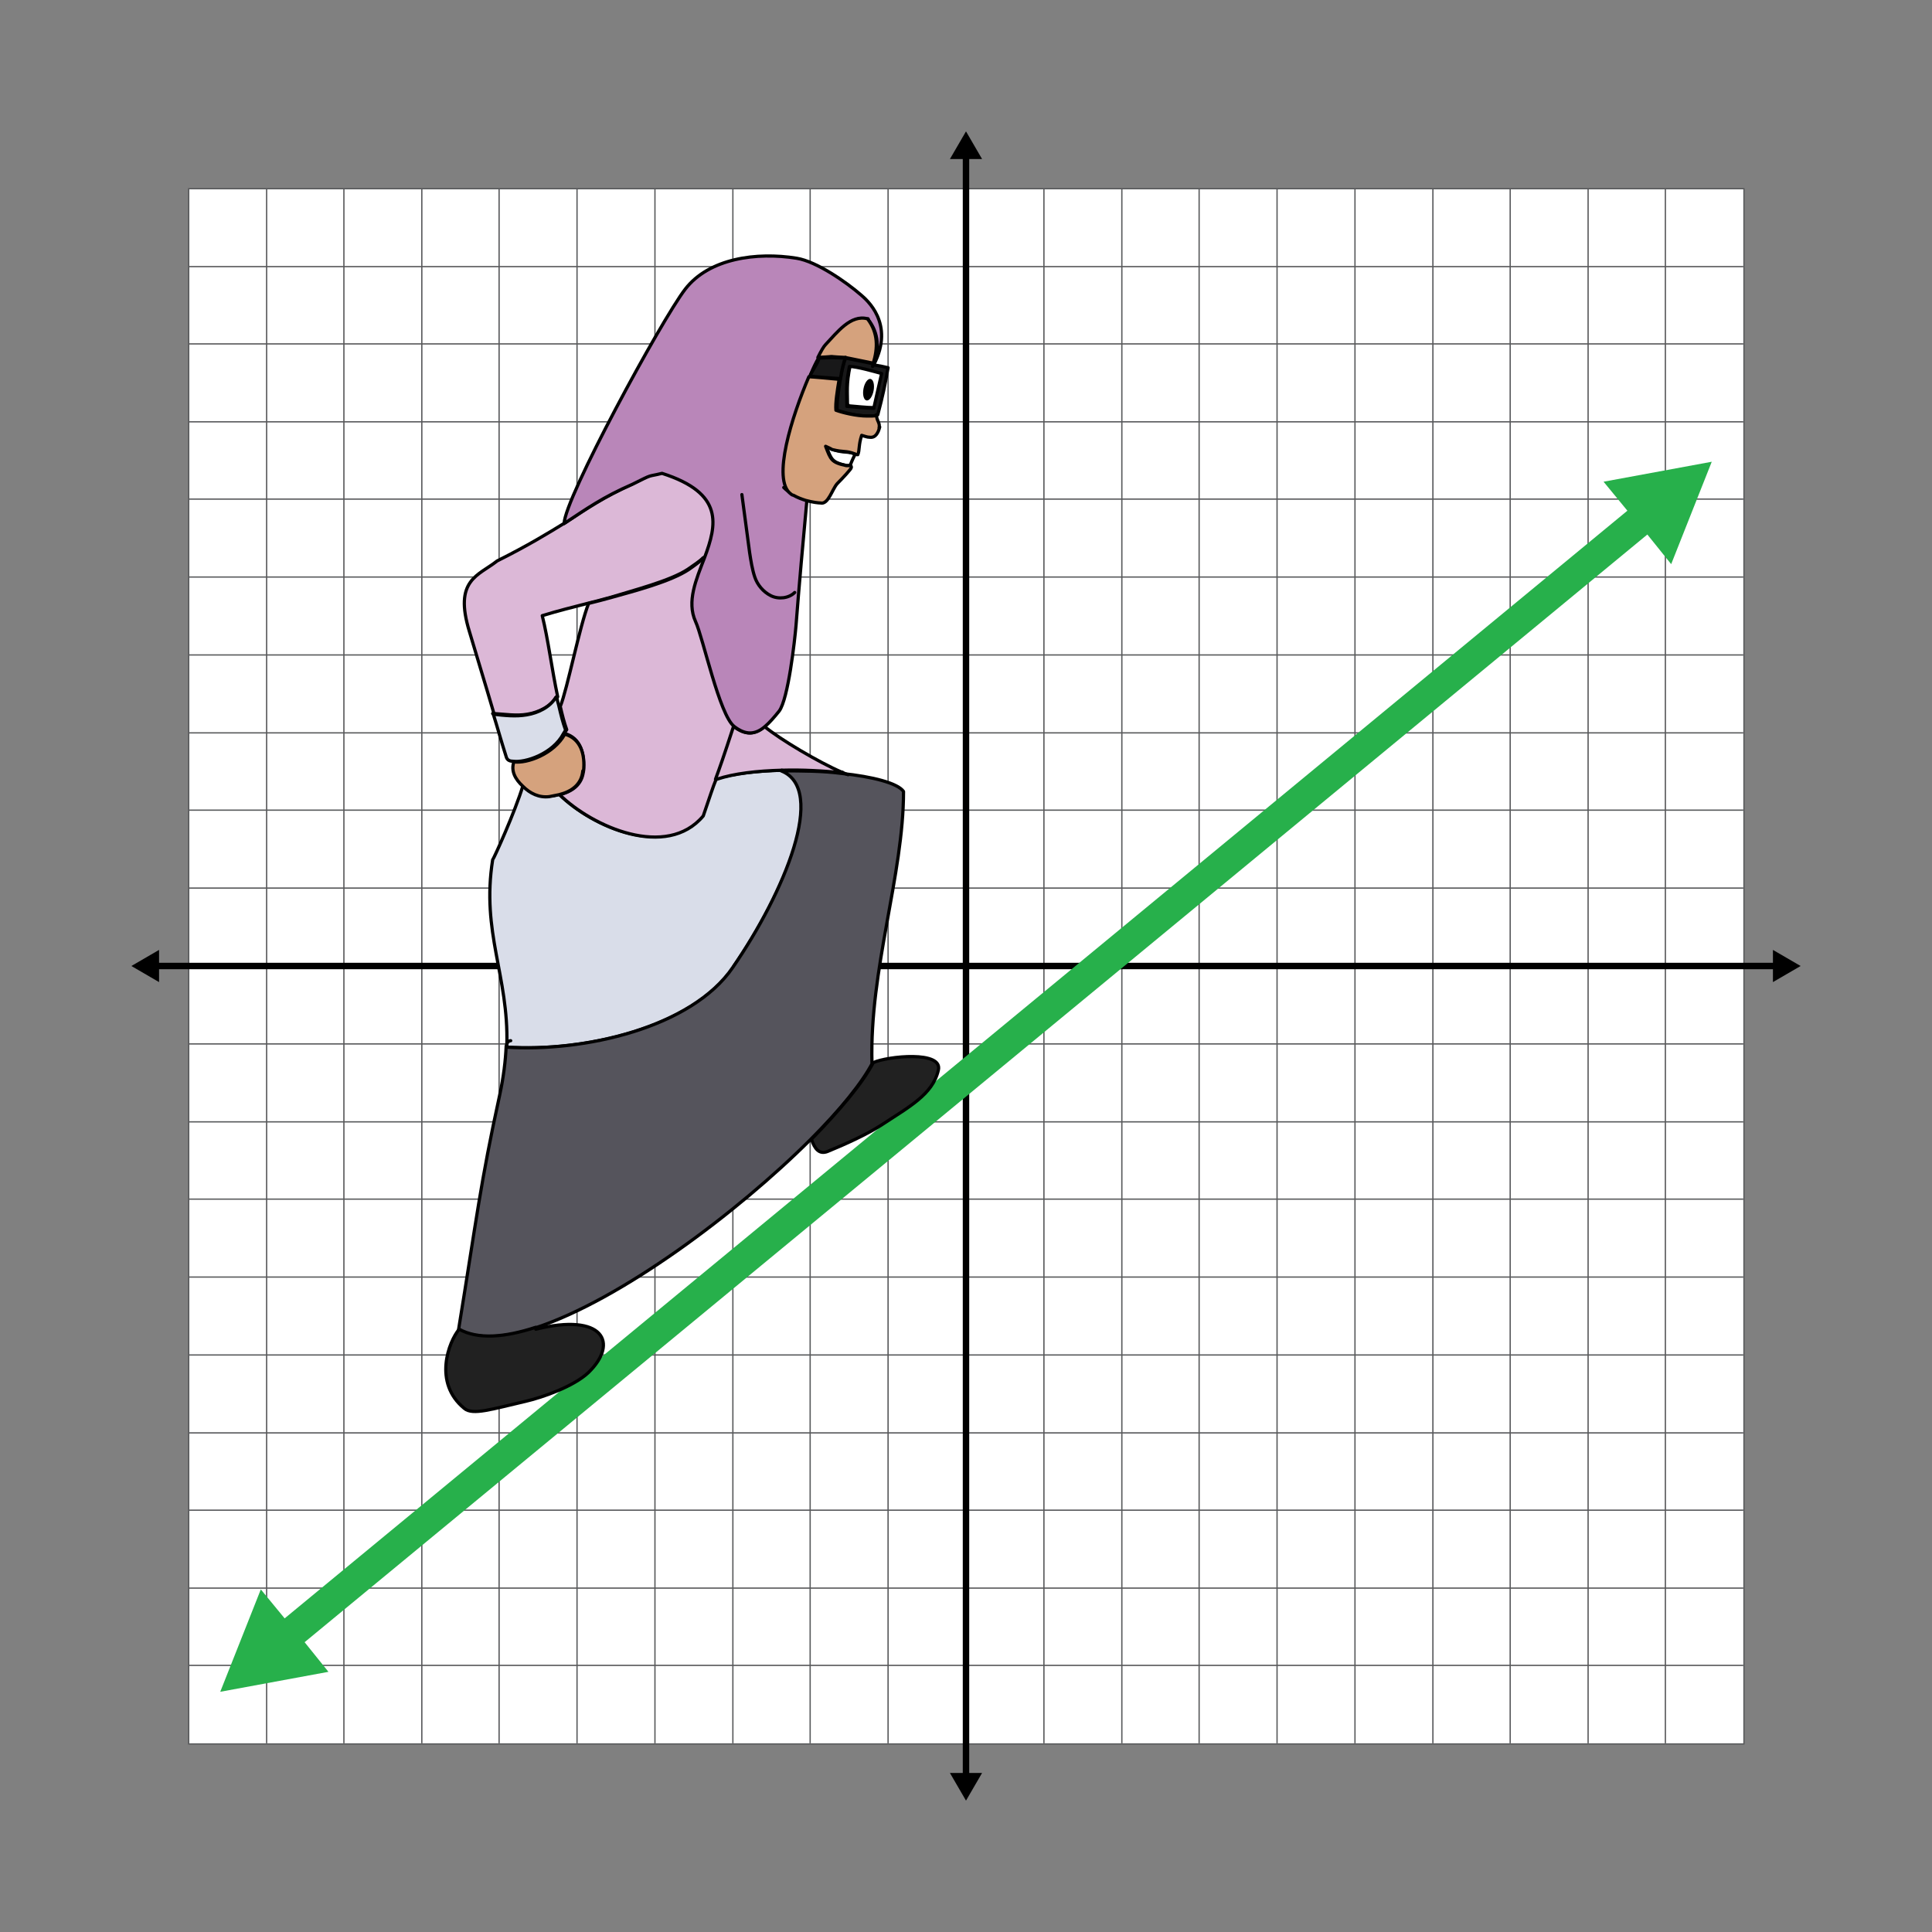 <?xml version="1.0" encoding="UTF-8"?><svg xmlns="http://www.w3.org/2000/svg" width="300" height="300" viewBox="0 0 300 300"><rect x="0" y="0" width="300" height="300" fill="#808080" stroke="none"/><defs><style>.cls-1{stroke:#58595b;stroke-width:.2px;}.cls-1,.cls-2{fill:#fff;}.cls-1,.cls-3{stroke-miterlimit:10;}.cls-4{fill:#dcb8d7;}.cls-4,.cls-5,.cls-6,.cls-7,.cls-8,.cls-9,.cls-10,.cls-2,.cls-11{stroke:#010101;stroke-linecap:round;stroke-linejoin:round;stroke-width:.5px;}.cls-5{fill:#d5a27d;}.cls-6{fill:#d9dde9;}.cls-7{fill:#212121;}.cls-8{fill:#181819;}.cls-9{fill:#55545c;}.cls-10{fill:#b986b9;}.cls-11,.cls-3{fill:none;}.cls-3{stroke:#000;}.cls-12,.cls-13{stroke-width:0px;}.cls-13{fill:#27b04b;}</style></defs><g id="Grid"><rect class="cls-1" x="29.3" y="29.3" width="241.5" height="241.5"/><line class="cls-1" x1="29.3" y1="258.6" x2="270.7" y2="258.6"/><line class="cls-1" x1="29.3" y1="246.6" x2="270.7" y2="246.6"/><line class="cls-1" x1="29.3" y1="234.5" x2="270.7" y2="234.5"/><line class="cls-1" x1="29.3" y1="222.5" x2="270.7" y2="222.5"/><line class="cls-1" x1="29.3" y1="210.4" x2="270.7" y2="210.4"/><line class="cls-1" x1="29.3" y1="198.3" x2="270.7" y2="198.3"/><line class="cls-1" x1="29.3" y1="186.2" x2="270.7" y2="186.2"/><line class="cls-1" x1="29.3" y1="174.2" x2="270.7" y2="174.2"/><line class="cls-1" x1="29.3" y1="162.1" x2="270.7" y2="162.1"/><line class="cls-1" x1="29.3" y1="150" x2="270.7" y2="150"/><line class="cls-1" x1="29.3" y1="137.9" x2="270.7" y2="137.9"/><line class="cls-1" x1="29.3" y1="125.8" x2="270.7" y2="125.8"/><line class="cls-1" x1="29.3" y1="113.8" x2="270.7" y2="113.8"/><line class="cls-1" x1="29.3" y1="101.7" x2="270.7" y2="101.7"/><line class="cls-1" x1="29.3" y1="89.6" x2="270.7" y2="89.6"/><line class="cls-1" x1="29.3" y1="77.5" x2="270.7" y2="77.5"/><line class="cls-1" x1="29.3" y1="65.5" x2="270.7" y2="65.5"/><line class="cls-1" x1="29.3" y1="53.4" x2="270.7" y2="53.4"/><line class="cls-1" x1="29.3" y1="41.4" x2="270.7" y2="41.4"/><line class="cls-1" x1="258.6" y1="29.3" x2="258.6" y2="270.7"/><line class="cls-1" x1="246.6" y1="29.3" x2="246.6" y2="270.7"/><line class="cls-1" x1="234.5" y1="29.3" x2="234.5" y2="270.7"/><line class="cls-1" x1="222.5" y1="29.3" x2="222.5" y2="270.7"/><line class="cls-1" x1="210.4" y1="29.3" x2="210.4" y2="270.7"/><line class="cls-1" x1="198.3" y1="29.3" x2="198.3" y2="270.7"/><line class="cls-1" x1="186.2" y1="29.3" x2="186.2" y2="270.7"/><line class="cls-1" x1="174.2" y1="29.3" x2="174.2" y2="270.7"/><line class="cls-1" x1="162.1" y1="29.3" x2="162.1" y2="270.7"/><line class="cls-1" x1="150" y1="29.3" x2="150" y2="270.7"/><line class="cls-1" x1="137.9" y1="29.3" x2="137.9" y2="270.7"/><line class="cls-1" x1="125.8" y1="29.3" x2="125.8" y2="270.7"/><line class="cls-1" x1="113.8" y1="29.3" x2="113.8" y2="270.7"/><line class="cls-1" x1="101.7" y1="29.3" x2="101.7" y2="270.7"/><line class="cls-1" x1="89.6" y1="29.3" x2="89.6" y2="270.7"/><line class="cls-1" x1="77.5" y1="29.3" x2="77.5" y2="270.7"/><line class="cls-1" x1="65.5" y1="29.3" x2="65.5" y2="270.7"/><line class="cls-1" x1="53.4" y1="29.3" x2="53.4" y2="270.7"/><line class="cls-1" x1="41.4" y1="29.3" x2="41.4" y2="270.7"/><line class="cls-3" x1="23.9" y1="150" x2="276.1" y2="150"/><polygon class="cls-12" points="24.7 152.5 20.4 150 24.7 147.5 24.7 152.5"/><polygon class="cls-12" points="275.3 152.5 279.6 150 275.3 147.5 275.3 152.5"/><line class="cls-3" x1="150" y1="23.9" x2="150" y2="276.1"/><polygon class="cls-12" points="147.5 24.7 150 20.4 152.5 24.7 147.5 24.7"/><polygon class="cls-12" points="147.5 275.3 150 279.6 152.5 275.3 147.5 275.3"/></g><g id="Lines"><polygon class="cls-13" points="259.5 87.6 265.8 71.7 249 74.8 252.7 79.3 44.2 251.3 40.5 246.8 34.2 262.7 51 259.6 47.3 255 255.8 83 259.5 87.6"/></g><g id="Asia"><path class="cls-2" d="M137,58c-.5,2.1-.8,3.6-1.2,5.3-1.2,0-2.9-.2-4.2-.3,0-2.2-.2-3.3.4-6.2,1.1,0,3.9.8,5,1.1Z"/><path class="cls-6" d="M113.9,150.2c-6.4,9.4-23.2,13.2-35.2,12.4,0,0,0-.1,0-.2,0,0,0,0,0,0,0,0,0,0,0-.1h0c.3-10.8-4-17.5-2.2-28.8.2-.2,3.5-7.5,4.7-11.5,1.2,1.1,2.5,1.8,4.1,1.6.5,0,1.1-.1,1.5-.3h0c5.1,5.1,16.6,10.1,22.3,3.3,1-2.9,1.5-4.4,2-5.7h.2c2.7-.8,6.3-1.2,10.1-1.3h0c7.2,2.9.5,18.9-7.5,30.5Z"/><path class="cls-11" d="M91.4,93.2c0,.1-.1.3-.2.5"/><path class="cls-11" d="M78.7,162.4s0,0,0,0h0"/><path class="cls-9" d="M135.5,165c-1.6,3.1-5,7.3-9.6,11.9-11.4,11.4-29.6,25-42.8,29.3-4.8,1.6-9,1.8-11.9.3,2.8-17.2,3.4-22.8,6.4-36.5.6-2.8.9-5.3,1-7.6,0,0,0,.1,0,.2,12,.8,28.8-3,35.2-12.4,8-11.6,14.7-27.7,7.5-30.5,3.2,0,6.4,0,9.4.4,4.8.5,8.7,1.5,9.6,2.8,0,13-5.3,27.6-4.9,42.2Z"/><path class="cls-4" d="M109.4,86.6h-.2c-.6.6-1.4,1.1-2.4,1.8-2.7,1.8-8.6,3.3-11.8,4.3-1.4.4-2.6.7-3.8,1-2.3.6-4.4,1.1-7,1.9.9,3.6,1.5,8.4,2.4,12.6h-.2c-.9,1.5-2.7,2.4-4.5,2.7-1.7.3-3.5,0-5.2-.1-1.4-4.8-2.5-8.3-3.8-12.7-2.5-8.1,1.4-8.7,4.3-11,4.8-2.4,7.9-4.3,10.5-5.9h0c3.5-2.3,6-4,10.6-6.1,3.3-1.7,2.1-1.1,4.6-1.7,9.7,3.2,8.5,8.1,6.6,13.1Z"/><path class="cls-6" d="M87.8,113.3c0,.2-.2.4-.3.6-1.6,3.1-5.9,4.6-7.9,4.3-.6,0-.9-.3-1-.7-.8-2.5-1.4-4.7-2-6.6,1.7.2,3.5.4,5.2.1,1.8-.3,3.6-1.2,4.5-2.7h.2c0,.5.2.9.3,1.4.3,1.3.6,2.5,1,3.6Z"/><path class="cls-4" d="M114,112.8h0c-1.6,5-2.1,6.3-2.8,8.2-.5,1.2-1,2.8-2,5.7-5.7,6.8-17.2,1.7-22.3-3.3h0c2-.5,3.5-1.6,3.7-3.7.2-2.6-.4-5.1-2.9-5.8,0-.2.2-.4.3-.6-.4-1.1-.7-2.3-1-3.6,1.1-2.7,3-12.5,4.4-16,1.2-.3,2.4-.6,3.8-1,3.2-.9,9-2.4,11.8-4.3,1-.7,1.8-1.3,2.4-1.9h.2c-1.2,3.5-2.8,7-1.4,10,1.1,2.5,3.7,14.4,6,16.3Z"/><path class="cls-4" d="M130.8,120c-2.9-.3-6.2-.5-9.4-.4h0c-3.8.1-7.4.5-10.1,1.4h-.2c.7-1.9,1.2-3.3,2.8-8.2h0c1.9,1.4,3.3,1.3,4.8,0,2.4,2,8.5,5.6,12,7.1Z"/><path class="cls-11" d="M131.7,120.3c-.3-.1-.6-.2-.9-.4"/><path class="cls-11" d="M118.8,112.9s0,0,0,0"/><path class="cls-7" d="M91.4,213.1c-2.3,2.2-7.2,3.9-9.8,4.5-5.2,1.2-8.2,2.2-9.5,1.1-4.9-4-2.4-10.4-.8-12.3,2.9,1.6,7,1.3,11.9-.3v.3c10.5-2.6,12.9,2.1,8.2,6.7Z"/><path class="cls-10" d="M135.7,56.5s0,0,0,0c.8-2.4.8-4.7-.9-6.9h0c-2.6-.8-4.7,2-6.5,4-.3.3-.7,1-1.2,2-.4.7-.8,1.5-1.2,2.5,0,0,0,0,0,0,0,0,0,.2-.1.3,0,0,0,0,0,0-2.6,6.1-5.8,16-2.8,18.2,0,0,0,0,0,0,.1,0,.3.2.4.2.7.4,1.4.7,1.9.8h0c-.6,6.5-1.2,13.1-1.7,19.6-.2,2.3-1.2,11.3-2.6,13.2-.8,1-1.5,1.8-2.2,2.4-1.5,1.3-3,1.4-4.8,0-2.3-1.8-4.8-13.7-6-16.3-1.4-3.1.1-6.5,1.4-9.9,1.9-5.1,3.1-10-6.6-13.1-2.4.6-1.2,0-4.6,1.7-4.6,2-7.1,3.8-10.6,6.1,0-3.8,15.1-31.6,18.8-36.4s11.1-5.8,17.3-4.8c3.1.5,7.7,3.7,10,5.7.8.7,5.3,4.4,2,10.8Z"/><path class="cls-2" d="M132.8,70.5c-.2.4-.5,1-.8,1.8-.1,0-.3,0-.5,0-2.3-.5-2.4-.9-3.2-3,.3.2.6.3,1,.5,1.9.6,2,.2,3.6.7Z"/><path class="cls-11" d="M132,72.2s0,0,0,0"/><path class="cls-5" d="M90.5,119.7c-.2,2.1-1.7,3.2-3.7,3.7-.5.1-1,.2-1.5.3-1.6.2-3-.5-4.1-1.6-1.2-1.1-1.9-2.4-1.4-3.8h0c2,.3,6.2-1.2,7.9-4.3,2.5.7,3.2,3.2,2.9,5.8Z"/><path class="cls-7" d="M145.7,166.2c-.9,3.8-4.6,5.7-9,8.6-2.2,1.4-5.5,2.9-8.2,4-1.3.5-2-.4-2.5-1.9h0c4.5-4.6,8-8.8,9.6-11.9,2.2-1,10.9-1.9,10.1,1.2Z"/><path class="cls-8" d="M135.7,56.5c0,.1-.1.3-.2.4,0-.2.1-.3.2-.4-1.4-.3-2.5-.5-4.4-.9-.3.7-.6,2-.8,3.3-.3,1.8-.6,3.7-.5,4.8,1.1.4,3.2.9,4.8.9s1.1,0,1.5-.2c.8-3,1.1-4.5,1.6-7.3-.8-.2-1.4-.3-2-.4ZM135.7,63.4c-1.2,0-2.9-.2-4.2-.3,0-2.2-.2-3.3.4-6.2,1.1,0,3.9.8,5,1.1-.5,2.1-.8,3.6-1.2,5.3Z"/><path class="cls-5" d="M135.6,56.4c-1.4-.3-2.5-.5-4.4-.9-4.2-.2,0-.2-4.2,0,.5-1,.9-1.7,1.2-2,1.8-1.9,3.9-4.7,6.5-4h0c1.7,2.2,1.6,4.6.9,6.9Z"/><path class="cls-11" d="M132.6,67.4c.4,0,.8,0,1.2.2"/><path class="cls-11" d="M122.9,76.6c-.4-.2-.8-.5-1.2-.9"/><path class="cls-8" d="M131.3,55.5c-.3.7-.6,2-.8,3.3-4.2-.3-4.7-.4-4.7-.4,0,0,0,0,0,0,0,0,0-.2.1-.3,0,0,0,0,0,0,.4-.8,1.4-2.2,1.2-2.5,4.2-.1,0-.1,4.2,0Z"/><path class="cls-5" d="M136.6,66.3c-.2.8-.6,1.7-1.5,1.6-.5,0-.9-.2-1.3-.3-.5,1.5-.3,2.3-.6,3-.1,0-.3,0-.4-.1-1.6-.6-1.6-.2-3.6-.7-.3-.2-.6-.3-1-.5.8,2.1.9,2.5,3.2,3,.2,0,.4,0,.5,0,.2,0,.3,0,.3.3,0,.2-1.4,1.7-2.2,2.5-.8.9-1.4,3.3-2.6,3-.3,0-1.2-.1-2.3-.4-.6-.2-1.2-.4-1.9-.8-.1,0-.3-.1-.4-.2,0,0,0,0,0,0-3-2.2.2-12.1,2.8-18.2,0,0,.5,0,4.7.4-.3,1.8-.6,3.7-.5,4.8,1.1.4,3.2.9,4.8.9s1.1,0,1.5-.2c0,1,.6,1.2.4,2.1Z"/><path class="cls-11" d="M131.7,62.9c0,0,0,.1-.1.2"/><path class="cls-11" d="M76.7,110.8c0,0-.1,0-.2,0"/><path class="cls-11" d="M134.8,49.5h0"/><path class="cls-11" d="M79.3,161.6c-.3,0-.6.3-.6.6"/><path class="cls-11" d="M121.4,119.6s0,0,0,0"/><path class="cls-11" d="M115.2,76.8l1.2,9c.2,1.3.4,2.6.8,3.8s1.3,2.3,2.5,2.9,2.8.4,3.7-.5"/><ellipse class="cls-12" cx="134.8" cy="60.4" rx="1.7" ry=".8" transform="translate(50.7 181.9) rotate(-79.4)"/></g></svg>